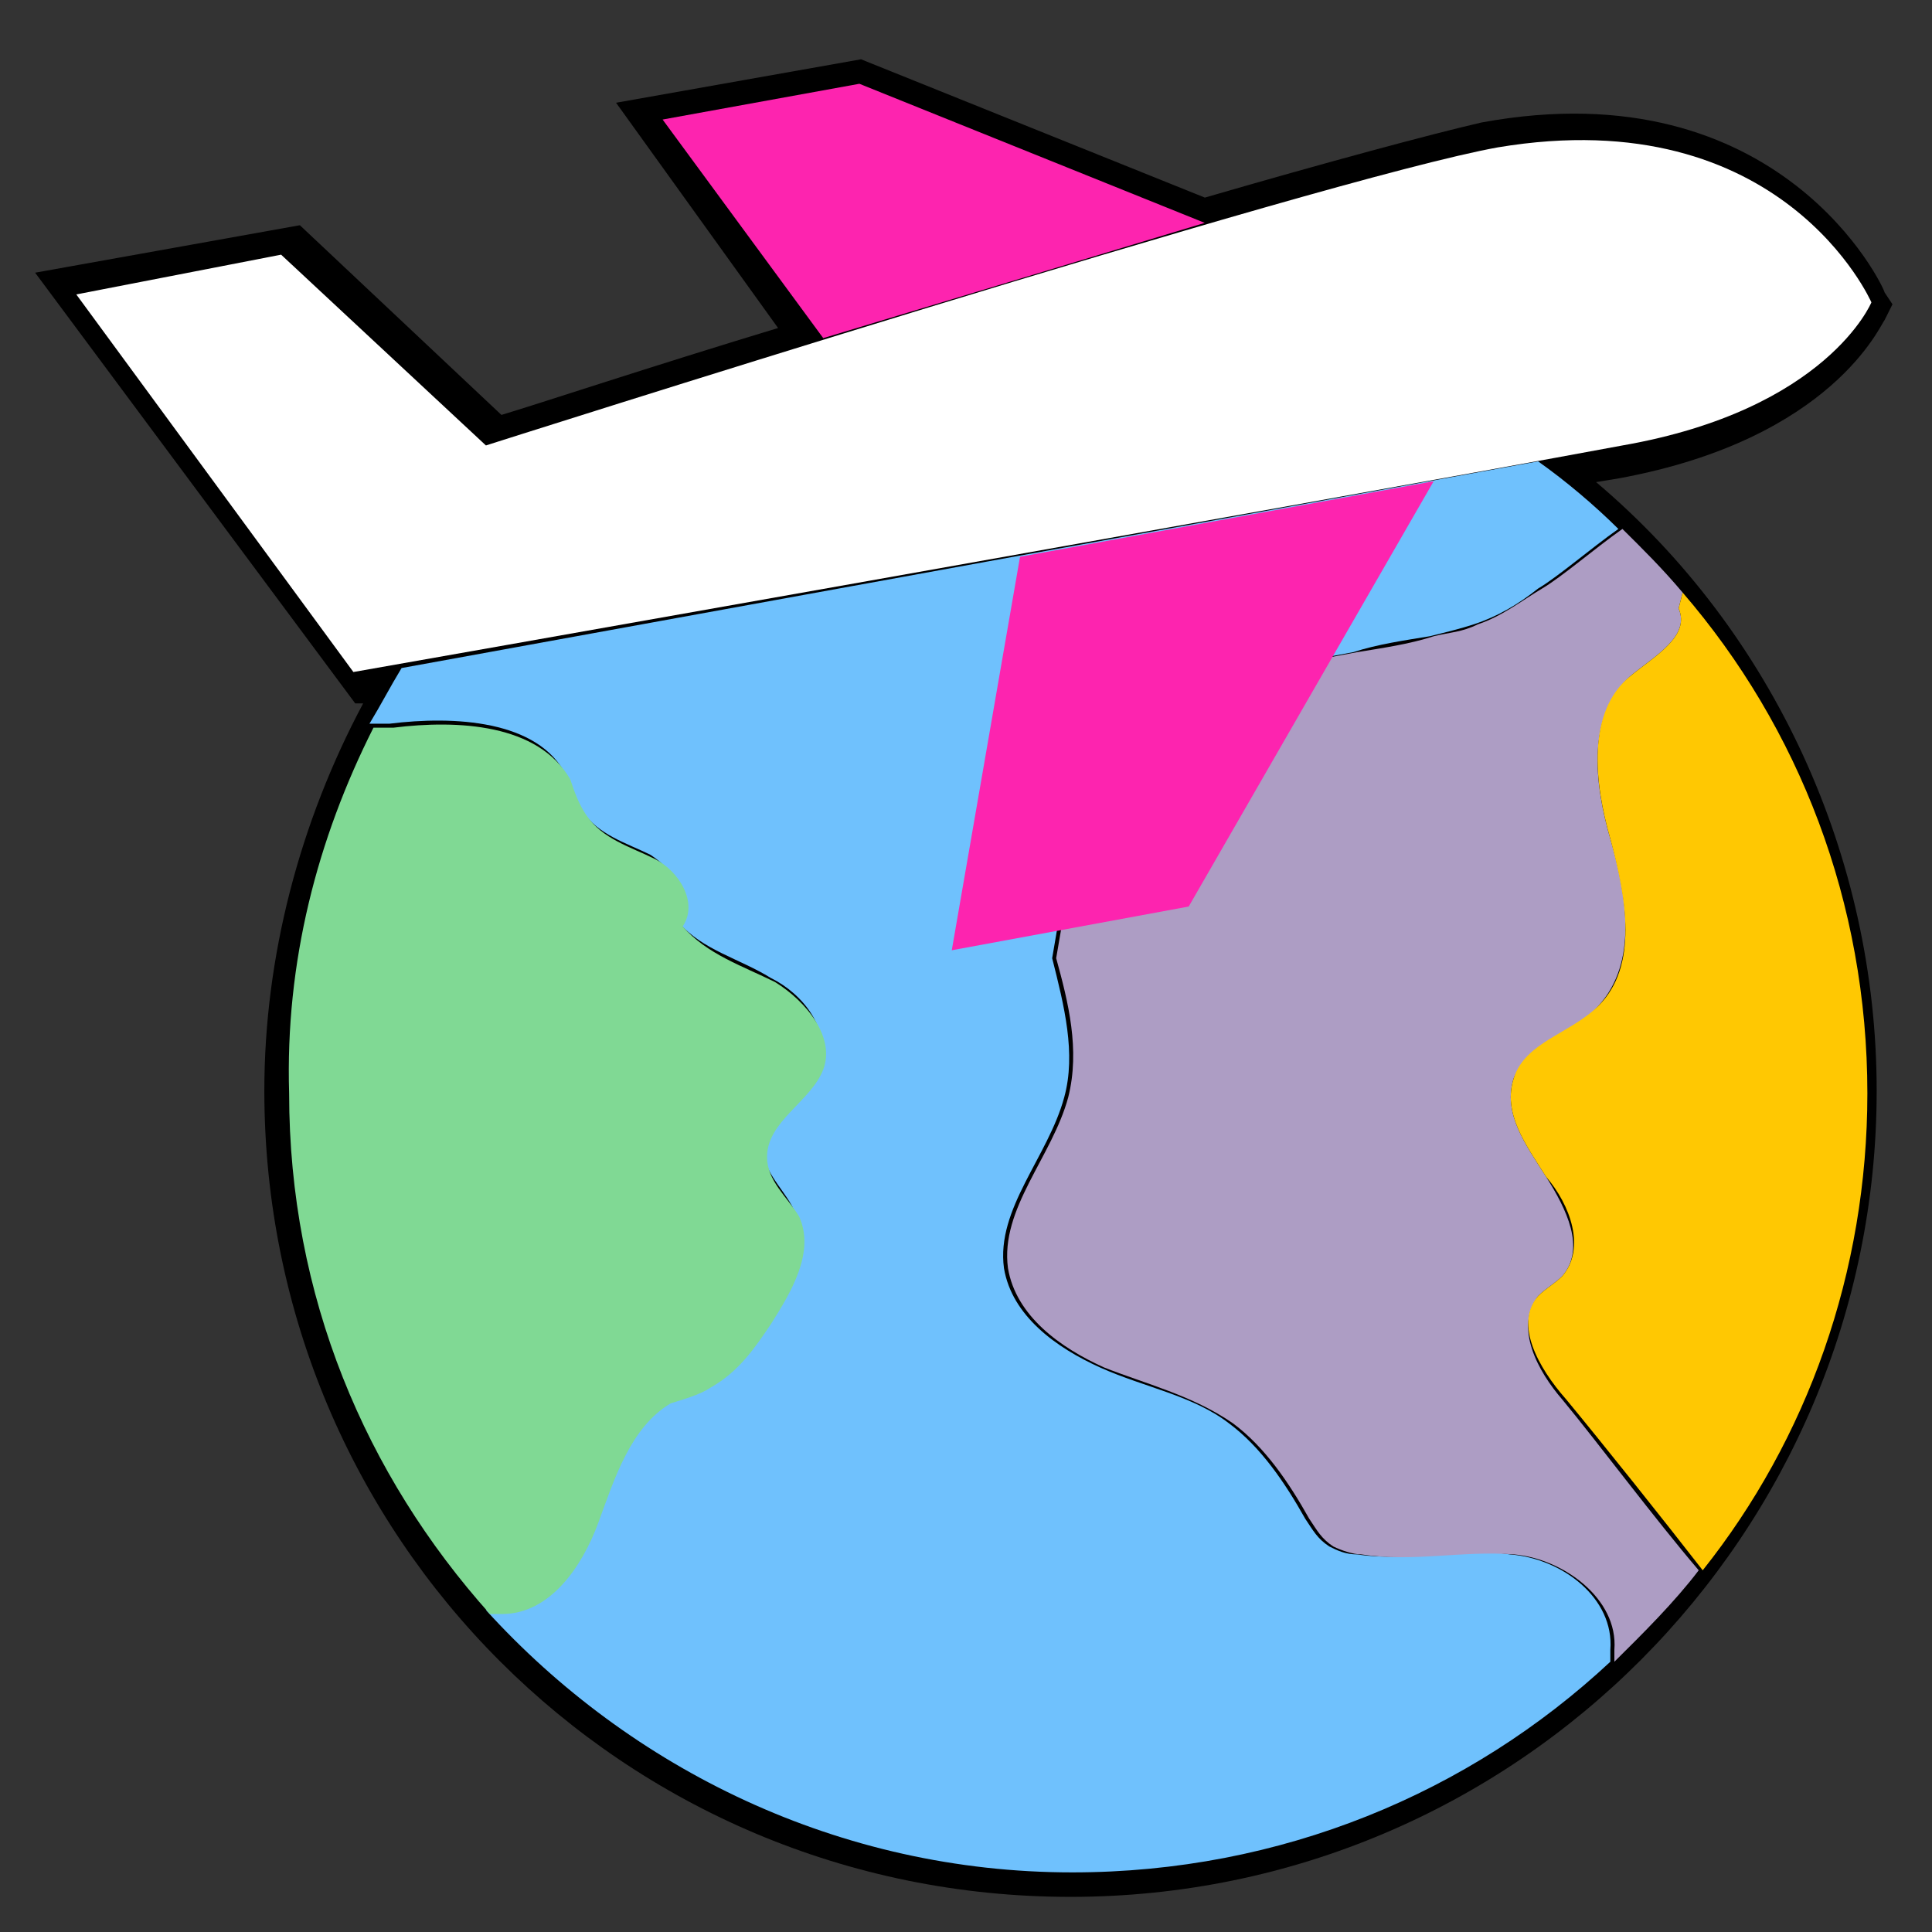 <svg width="55" height="55" viewBox="0 0 55 55" fill="none" xmlns="http://www.w3.org/2000/svg">
<rect x="0" y="0" width="55" height="55" fill="#333333" stroke="none"/>
<path d="M14.275 11.812C15.4 11.475 18.438 10.463 22.15 9.338L17.538 2.925L24.512 1.688L34.3 5.625C37.788 4.612 40.712 3.825 42.175 3.487C50.725 1.913 53.65 8.213 53.65 8.325L53.875 8.662L53.65 9.113C53.538 9.225 52.188 12.488 46.112 13.613L45.438 13.725C50.5 18 53.425 24.413 53.425 31.05C53.425 43.65 43.188 54 30.475 54C17.762 54 7.525 43.763 7.525 31.05C7.525 27.225 8.537 23.4 10.338 20.025L10.113 20.025L1 7.763L8.537 6.412L14.275 11.812ZM24.4 3.375L20.462 4.05L23.837 8.775C26.425 7.987 29.125 7.2 31.712 6.412L24.4 3.375ZM41.05 14.512L39.362 17.438L40.375 17.212C40.712 17.1 41.163 17.1 41.388 16.988C41.95 16.762 42.4 16.425 42.962 16.087L44.425 15.075C44.087 14.738 43.638 14.4 43.3 14.175L41.05 14.512ZM29.688 16.538L28.113 25.988L33.175 25.087L38.913 14.963L29.688 16.538ZM47.8 18.788C47.575 19.125 47.125 19.35 46.9 19.575C46.788 19.688 46.675 19.8 46.562 19.913C45.888 20.475 45.775 21.712 46.337 23.625C46.675 24.975 47.35 27.45 45.775 29.137C45.438 29.475 44.987 29.812 44.65 30.038C44.2 30.375 43.75 30.6 43.638 30.938C43.413 31.5 43.975 32.288 44.425 32.962C45.438 34.425 45.55 35.888 44.763 36.788C44.65 36.9 44.538 37.013 44.312 37.237C44.2 37.35 44.2 37.35 44.087 37.462C43.75 37.8 44.312 38.7 44.763 39.375L47.913 43.312C50.275 39.825 51.737 35.663 51.737 31.275C51.737 26.55 50.388 22.275 47.8 18.788ZM46.9 44.55L43.525 40.275C41.837 38.138 42.4 36.788 42.85 36.225C42.962 36.112 43.188 35.888 43.3 35.775C43.413 35.663 43.413 35.663 43.525 35.55C43.862 35.212 43.525 34.425 43.075 33.75C42.4 32.85 41.5 31.5 42.062 30.15C42.4 29.25 43.075 28.8 43.75 28.462C44.087 28.238 44.425 28.125 44.538 27.9C45.325 27.113 45.1 25.538 44.65 24.075C44.425 23.062 43.638 20.137 45.438 18.562C45.55 18.45 45.775 18.337 45.888 18.225C46.112 18 46.562 17.663 46.562 17.663L46.9 17.55C46.562 17.1 46.112 16.65 45.663 16.2L43.975 17.438C43.413 17.887 42.737 18.337 42.062 18.562C41.612 18.675 41.163 18.788 40.712 18.9L38.35 19.35L34.3 26.55L30.925 27.225C31.262 28.462 31.6 29.925 31.262 31.387C31.038 32.175 30.7 32.85 30.363 33.413C29.913 34.312 29.462 35.1 29.575 35.888C29.8 37.013 31.15 37.8 31.712 38.025C32.05 38.138 32.5 38.362 32.837 38.475C33.737 38.812 34.638 39.15 35.538 39.712C36.55 40.5 37.225 41.513 37.9 42.638C38.013 42.862 38.125 43.087 38.237 43.2C38.35 43.312 38.462 43.312 38.688 43.312C39.362 43.425 40.038 43.312 40.712 43.312C41.388 43.312 42.175 43.2 42.85 43.312C43.975 43.425 45.1 43.987 45.775 44.888C45.888 45 46 45.225 46.112 45.337C46.45 45.112 46.675 44.775 46.9 44.55ZM14.387 44.888C15.175 45 15.963 43.875 16.3 42.862L16.525 42.413C16.975 41.175 17.425 39.825 18.775 39.038C19 38.925 19.225 38.812 19.45 38.7C19.562 38.587 19.788 38.587 19.9 38.475C20.462 38.138 20.913 37.575 21.25 37.013C21.7 36.225 22.262 35.438 21.925 34.763C21.812 34.65 21.7 34.425 21.587 34.312C21.363 33.975 21.025 33.413 20.913 32.85C20.913 31.95 21.475 31.275 21.925 30.825C22.15 30.6 22.488 30.262 22.488 30.038C22.712 29.587 22.15 28.913 21.475 28.575C21.25 28.462 20.913 28.238 20.688 28.125C20.012 27.788 19.225 27.45 18.663 26.775L18.212 26.325L18.55 25.762C18.55 25.65 18.438 25.312 17.988 25.087C17.875 24.975 17.65 24.863 17.425 24.863C16.863 24.637 16.188 24.3 15.85 23.625C15.738 23.4 15.625 23.175 15.512 22.95C15.512 22.837 15.4 22.725 15.4 22.613C14.95 21.712 13.15 21.262 11.238 21.6C9.775 24.525 8.988 27.788 8.988 31.05C9.212 36.337 11.238 41.175 14.387 44.888ZM12.475 19.8C13.938 19.8 16.188 19.913 17.2 21.825C17.2 22.05 17.312 22.163 17.312 22.275C17.425 22.387 17.425 22.613 17.538 22.725C17.762 22.95 18.1 23.175 18.55 23.4C18.775 23.512 19 23.625 19.225 23.738C19.9 24.075 20.35 24.75 20.575 25.425C20.575 25.65 20.575 25.875 20.575 26.1C20.913 26.325 21.25 26.55 21.7 26.775C22.038 26.887 22.375 27.113 22.6 27.225C23.725 27.9 24.85 29.363 24.288 30.712C24.062 31.275 23.725 31.725 23.275 32.062C22.938 32.4 22.712 32.625 22.712 32.85C22.712 32.962 22.825 33.188 23.05 33.413C23.163 33.638 23.387 33.862 23.5 34.2C24.175 35.663 23.163 37.237 22.6 38.025C22.15 38.7 21.587 39.6 20.688 40.05C20.462 40.163 20.238 40.275 20.012 40.388C19.9 40.5 19.675 40.5 19.562 40.612C18.775 41.062 18.438 42.075 18.1 43.087L17.875 43.538C17.312 44.888 16.525 45.9 15.625 46.35C19.45 50.062 24.625 52.425 30.475 52.425C35.987 52.425 40.938 50.288 44.763 46.913C44.763 46.688 44.65 46.237 44.538 46.013C44.2 45.562 43.413 45.112 42.737 45.112C42.175 45 41.5 45.112 40.825 45.112C40.038 45.225 39.25 45.225 38.35 45.112C38.013 45.112 37.675 45 37.337 44.775C36.888 44.438 36.663 44.1 36.438 43.763C35.875 42.75 35.2 41.85 34.525 41.288C33.85 40.837 33.062 40.5 32.275 40.275C31.825 40.163 31.488 39.938 31.038 39.825C29.238 39.038 28.113 37.8 27.887 36.45C27.663 35.1 28.337 33.975 28.788 32.962C29.125 32.4 29.35 31.837 29.575 31.275C29.8 30.15 29.575 28.913 29.238 27.788L26.087 28.35L28 17.1L12.588 19.913C12.475 19.688 12.475 19.8 12.475 19.8ZM3.812 9L10.787 18.225L45.775 11.925C49.825 11.137 51.288 9.45 51.85 8.662C51.4 7.987 50.5 6.75 48.812 5.85C48.25 6.638 47.237 7.875 45.438 8.438L44.875 6.862C46.112 6.525 46.788 5.85 47.237 5.287C46 4.95 44.425 4.838 42.513 5.175C37.788 6.075 14.5 13.5 14.275 13.5L13.825 13.613L7.975 8.213L3.812 9Z" fill="black"/>
<path d="M16.92 43.232C17.377 41.988 17.834 40.517 18.978 39.838C19.321 39.611 19.778 39.498 20.121 39.385C20.807 39.046 21.378 38.254 21.836 37.575C22.407 36.669 23.093 35.538 22.636 34.52C22.407 33.954 21.836 33.501 21.721 32.822C21.721 31.804 22.979 31.351 23.322 30.333C23.665 29.315 22.865 28.296 21.95 27.844C21.035 27.278 20.006 27.052 19.321 26.26C19.778 25.581 19.206 24.789 18.52 24.336C17.834 23.997 17.034 23.77 16.577 23.091C16.348 22.752 16.234 22.413 16.119 22.073C15.319 20.489 12.918 20.376 11.089 20.602L10.518 20.602C10.861 20.036 11.089 19.584 11.432 19.018L43.786 13.134C44.586 13.7 45.386 14.379 46.072 15.058C45.272 15.623 44.357 16.416 43.786 16.755C43.214 17.208 42.642 17.547 41.956 17.773C41.614 17.887 41.156 18 40.699 18.113C40.013 18.226 39.213 18.339 38.527 18.565L31.21 19.923L29.953 27.278C30.296 28.636 30.639 29.994 30.296 31.238C29.838 32.935 28.352 34.407 28.581 36.104C28.809 37.462 30.067 38.367 31.325 38.933C32.582 39.498 33.954 39.725 34.983 40.517C35.897 41.196 36.583 42.214 37.155 43.232C37.384 43.572 37.498 43.798 37.841 44.024C38.069 44.138 38.298 44.251 38.641 44.251C40.127 44.477 41.499 44.024 42.985 44.251C44.472 44.364 45.958 45.495 45.843 46.966L45.843 47.306C41.842 51.04 36.469 53.303 30.524 53.303C23.893 53.303 17.949 50.361 13.833 45.835L14.176 45.835C15.548 45.948 16.462 44.59 16.92 43.232Z" fill="#6FC1FD"/>
<path d="M10.632 20.715L11.204 20.715C13.033 20.489 15.319 20.602 16.234 22.186C16.348 22.526 16.462 22.865 16.691 23.205C17.148 23.884 17.949 24.11 18.635 24.449C19.321 24.789 19.892 25.694 19.435 26.373C20.121 27.165 21.15 27.504 22.064 27.957C22.979 28.523 23.779 29.541 23.436 30.446C23.093 31.351 21.836 31.917 21.836 32.935C21.836 33.614 22.407 34.067 22.75 34.633C23.208 35.651 22.522 36.783 21.95 37.688C21.493 38.367 21.035 39.046 20.235 39.498C19.892 39.725 19.435 39.838 19.092 39.951C17.949 40.63 17.491 42.101 17.034 43.345C16.577 44.59 15.662 45.948 14.29 45.948L13.947 45.948C10.403 41.988 8.231 36.896 8.231 31.125C8.117 27.391 9.032 23.884 10.632 20.715Z" fill="#80D994"/>
<path d="M43.1 44.251C41.614 44.138 40.242 44.477 38.755 44.251C38.527 44.251 38.184 44.138 37.955 44.024C37.612 43.798 37.498 43.572 37.269 43.232C36.698 42.214 36.012 41.196 35.097 40.517C33.954 39.725 32.582 39.385 31.439 38.932C30.181 38.367 28.924 37.462 28.695 36.104C28.466 34.407 29.953 32.935 30.41 31.238C30.753 29.881 30.41 28.523 30.067 27.278L31.325 19.923L38.641 18.565C39.327 18.452 40.127 18.339 40.813 18.113C41.271 18 41.614 18 42.071 17.773C42.757 17.547 43.328 17.094 43.9 16.755C44.472 16.416 45.386 15.623 46.187 15.058C46.758 15.623 47.33 16.189 47.901 16.868L47.787 17.321C48.13 18.113 47.101 18.678 46.415 19.244C45.158 20.376 45.386 22.299 45.843 23.884C46.301 25.468 46.644 27.391 45.501 28.636C44.815 29.428 43.557 29.654 43.1 30.672C42.757 31.691 43.443 32.596 44.014 33.501C44.586 34.407 45.158 35.538 44.472 36.33C44.243 36.556 44.014 36.669 43.786 36.896C43.1 37.801 43.786 39.046 44.472 39.838C45.501 41.082 47.101 43.232 48.359 44.703C47.673 45.608 46.758 46.514 45.958 47.306L45.958 46.966C46.072 45.495 44.472 44.364 43.1 44.251Z" fill="#AD9DC4"/>
<path d="M43.786 36.896C44.014 36.669 44.243 36.556 44.472 36.33C45.157 35.538 44.7 34.293 44.014 33.501C43.443 32.596 42.757 31.691 43.1 30.672C43.443 29.654 44.7 29.428 45.501 28.636C46.644 27.504 46.301 25.581 45.843 23.884C45.386 22.299 45.158 20.263 46.415 19.244C47.101 18.678 48.13 18.113 47.787 17.321L47.901 16.868C51.217 20.715 53.16 25.694 53.16 31.125C53.16 36.217 51.445 40.969 48.473 44.703C47.33 43.232 45.615 41.082 44.586 39.838C43.786 38.932 43.1 37.688 43.786 36.896Z" fill="#FFC802"/>
<path d="M2.172 8.382L8.003 7.25L13.833 12.681C13.833 12.681 37.612 5.1 42.642 4.195C50.759 2.837 53.275 8.608 53.275 8.608C53.275 8.608 52.017 11.663 46.187 12.681C37.041 14.379 10.06 19.131 10.06 19.131L2.172 8.382Z" fill="white"/>
<path d="M40.813 13.7L33.84 25.807L27.095 27.052L29.038 15.85" fill="#FD24AF"/>
<path d="M34.297 6.345L24.465 2.385L18.863 3.403L23.436 9.626" fill="#FD24AF"/>
</svg>
